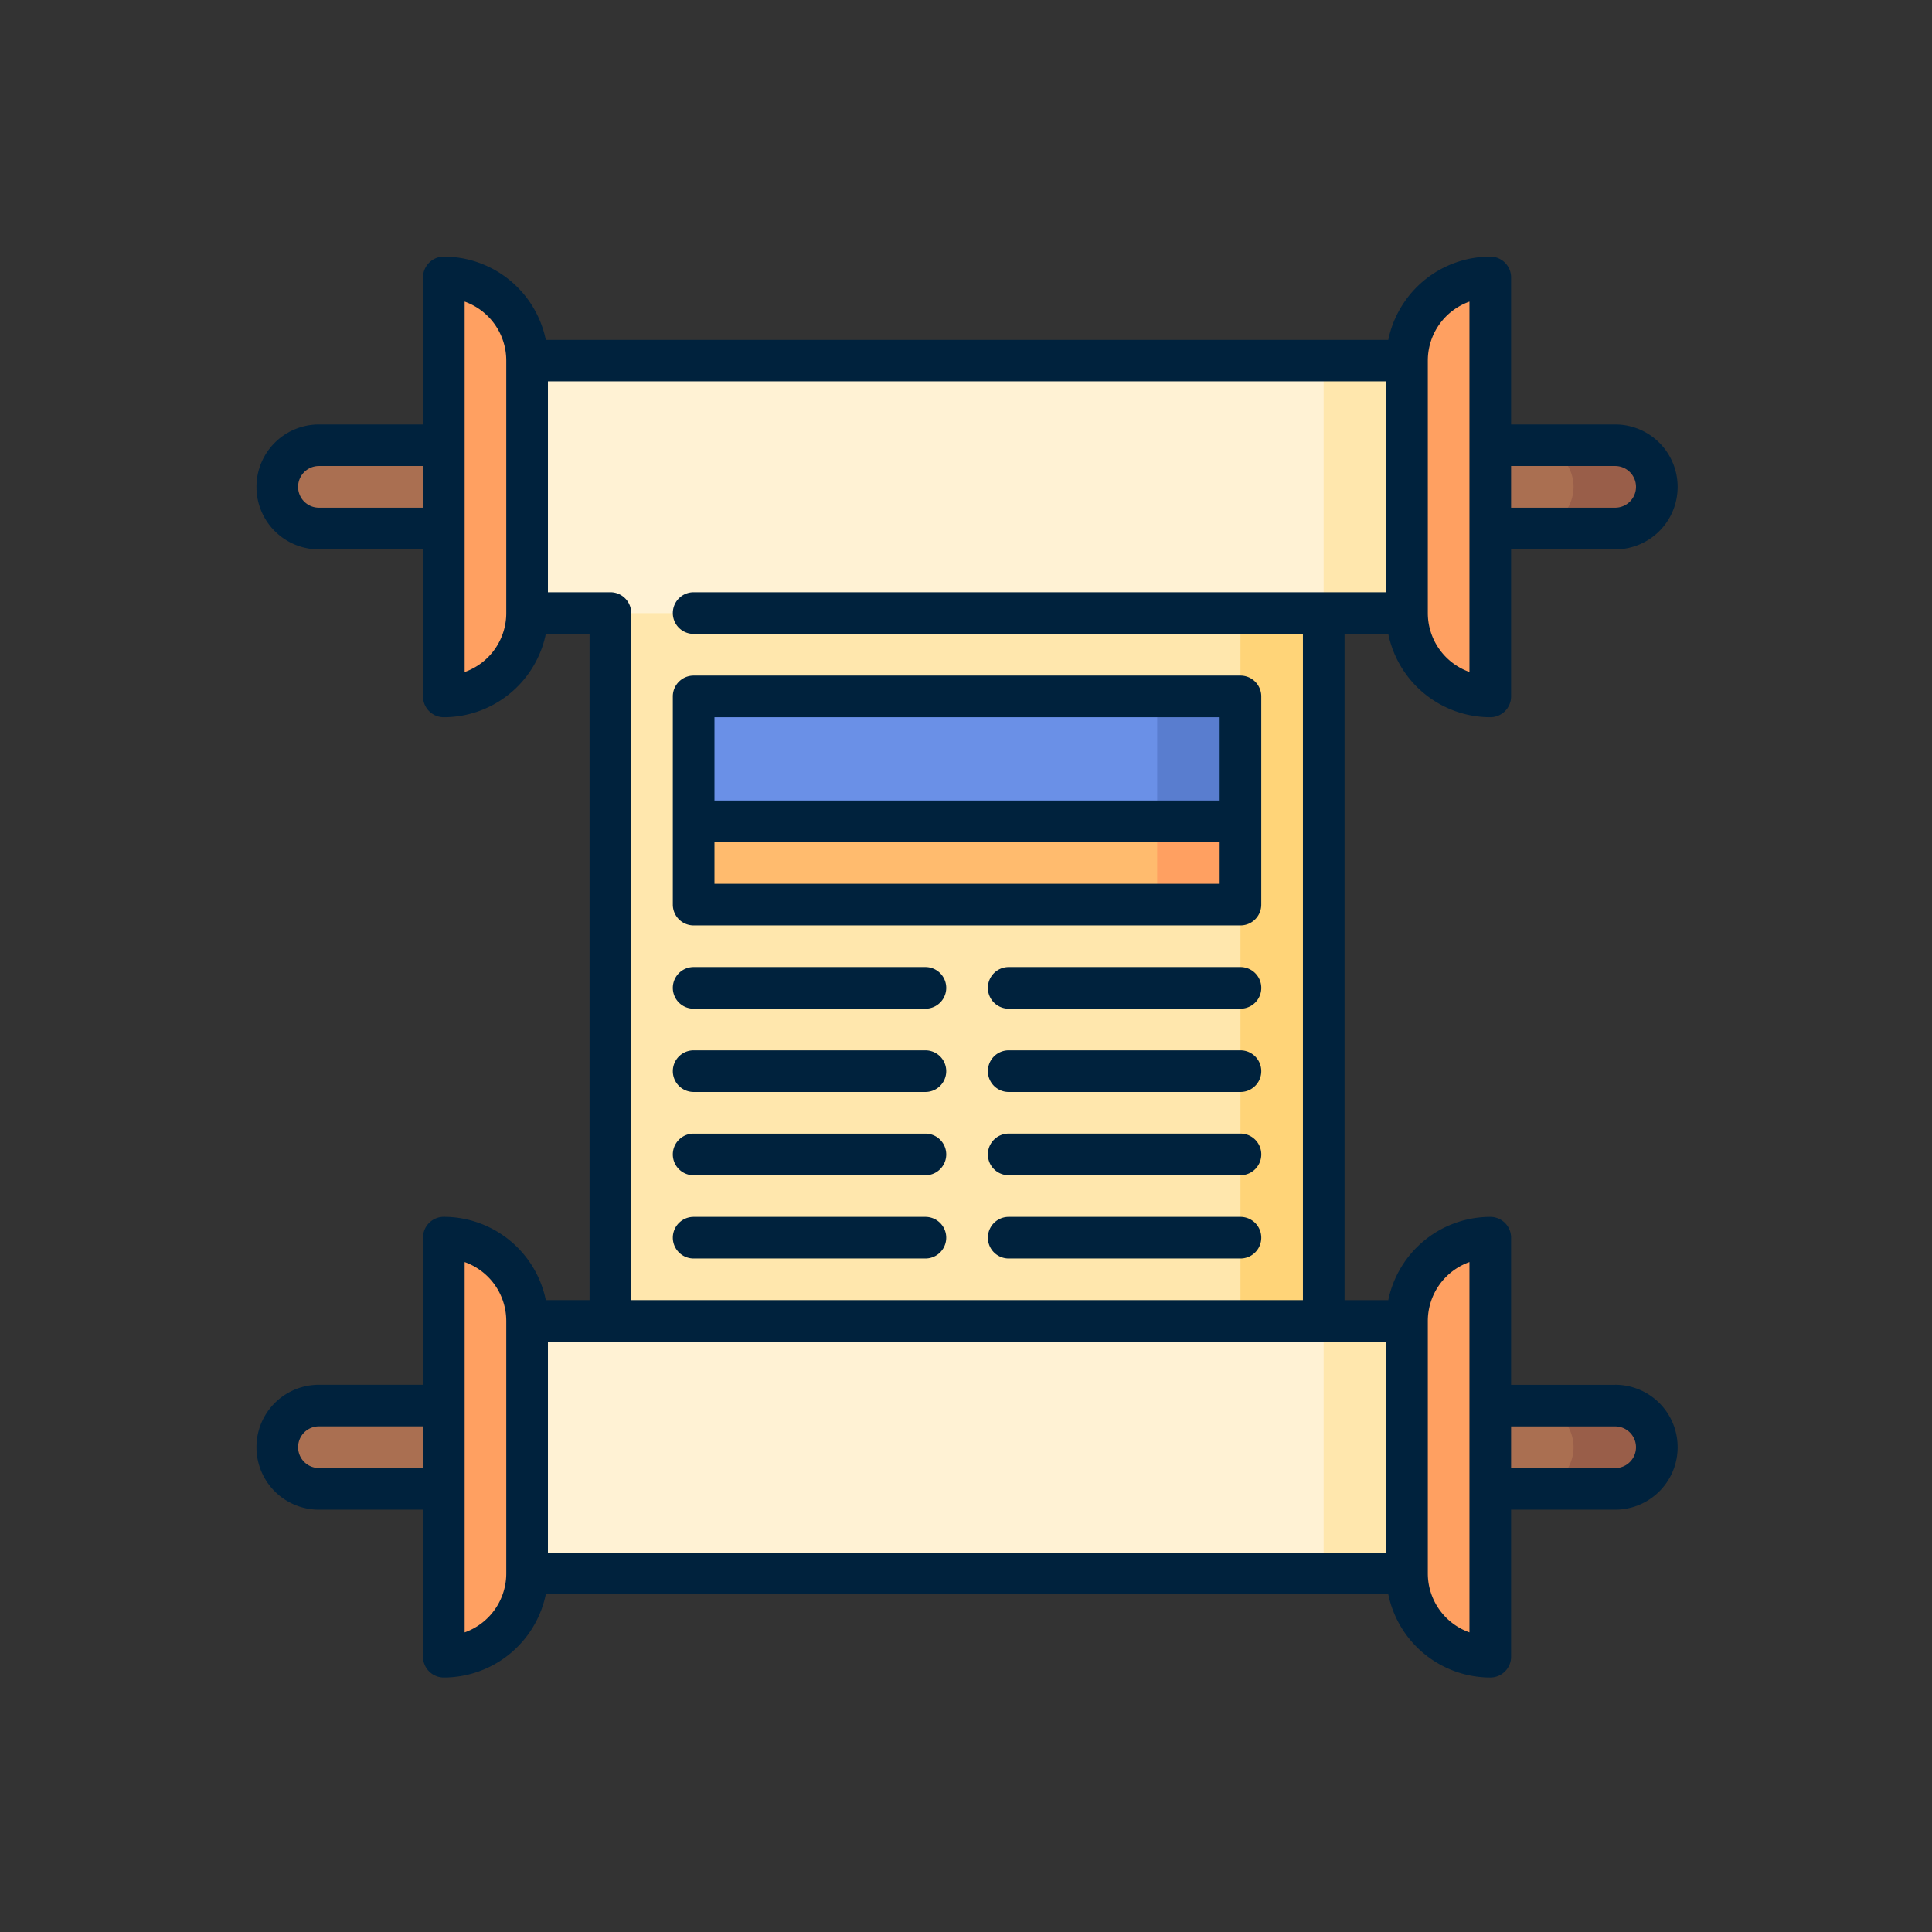 <svg xmlns="http://www.w3.org/2000/svg" width="113" height="113" viewBox="0 0 113 113">
  <rect x="0" y="0" width="113" height="113" fill="#333333" stroke="none"/>
  <g id="Grupo_17798" data-name="Grupo 17798" transform="translate(-2319 4454)">
    <g id="Grupo_17790" data-name="Grupo 17790" transform="translate(-0.781 -4697.16)">
      <path id="Trazado_28357" data-name="Trazado 28357" d="M2348.175,325.372v4.871h-9.741a2.436,2.436,0,0,1,0-4.871Z" fill="#aa6f51"/>
      <path id="Trazado_28358" data-name="Trazado 28358" d="M2348.175,269.2v4.87h-9.741a2.435,2.435,0,1,1,0-4.87Z" fill="#aa6f51"/>
      <path id="Trazado_28359" data-name="Trazado 28359" d="M2397.2,276.587h-20.862v46.269H2397.2V276.587Z" fill="#ffd478"/>
      <path id="Trazado_28360" data-name="Trazado 28360" d="M2392.334,276.587h-36.853v46.269h36.853V296.069l-4.871-6.089,4.871-6.088Z" fill="#ffe7ad"/>
      <path id="Trazado_28361" data-name="Trazado 28361" d="M2392.334,296.069h-4.871l-7.3-7.306,12.176,2.435Z" fill="#ffa061"/>
      <path id="Trazado_28362" data-name="Trazado 28362" d="M2387.463,296.069h-27.112V291.2l2.435-2.435h24.677Z" fill="#ffbb6e"/>
      <path id="Trazado_28363" data-name="Trazado 28363" d="M2392.334,291.2h-4.871l-4.87-3.653,4.87-3.653h4.871Z" fill="#597dcf"/>
      <path id="Trazado_28364" data-name="Trazado 28364" d="M2360.351,283.892h27.112V291.2h-27.112Z" fill="#6a90e7"/>
      <path id="Trazado_28365" data-name="Trazado 28365" d="M2404.51,279.022H2397.2l-4.87-7.387,4.87-7.387h7.306Z" fill="#ffe7ad"/>
      <path id="Trazado_28366" data-name="Trazado 28366" d="M2348.175,264.248H2397.2v14.774h-49.029Z" fill="#fff2d4"/>
      <path id="Trazado_28367" data-name="Trazado 28367" d="M2414.251,325.372h-4.871v4.871h4.871a2.436,2.436,0,0,0,0-4.871Z" fill="#995e49"/>
      <path id="Trazado_28368" data-name="Trazado 28368" d="M2411.816,327.808a2.436,2.436,0,0,0-2.436-2.436h-4.87v4.871h4.87A2.436,2.436,0,0,0,2411.816,327.808Z" fill="#aa6f51"/>
      <path id="Trazado_28369" data-name="Trazado 28369" d="M2404.51,335.2H2397.2l-4.87-7.387,4.87-7.387h7.306Z" fill="#ffe7ad"/>
      <path id="Trazado_28370" data-name="Trazado 28370" d="M2348.175,320.421H2397.2V335.2h-49.029Z" fill="#fff2d4"/>
      <path id="Trazado_28371" data-name="Trazado 28371" d="M2345.74,259.378v24.514a4.87,4.87,0,0,0,4.87-4.87V264.248A4.87,4.87,0,0,0,2345.74,259.378Z" fill="#ffa061"/>
      <path id="Trazado_28372" data-name="Trazado 28372" d="M2345.74,315.55v24.515a4.87,4.87,0,0,0,4.87-4.87V320.421A4.871,4.871,0,0,0,2345.74,315.55Z" fill="#ffa061"/>
      <path id="Trazado_28373" data-name="Trazado 28373" d="M2414.251,269.2h-4.871v4.87h4.871a2.435,2.435,0,1,0,0-4.87Z" fill="#995e49"/>
      <path id="Trazado_28374" data-name="Trazado 28374" d="M2411.816,271.635a2.436,2.436,0,0,0-2.436-2.435h-4.87v4.87h4.87A2.436,2.436,0,0,0,2411.816,271.635Z" fill="#aa6f51"/>
      <path id="Trazado_28375" data-name="Trazado 28375" d="M2406.945,259.378v24.514a4.869,4.869,0,0,1-4.87-4.87V264.248A4.87,4.87,0,0,1,2406.945,259.378Z" fill="#ffa061"/>
      <path id="Trazado_28376" data-name="Trazado 28376" d="M2406.945,315.55v24.515a4.869,4.869,0,0,1-4.87-4.87V320.421A4.87,4.87,0,0,1,2406.945,315.55Z" fill="#ffa061"/>
      <path id="Trazado_28377" data-name="Trazado 28377" d="M2414.251,324.155h-6.088V315.55a1.217,1.217,0,0,0-1.218-1.217,6.1,6.1,0,0,0-5.965,4.87h-2.558V280.24h2.558a6.1,6.1,0,0,0,5.965,4.87,1.218,1.218,0,0,0,1.218-1.218v-8.6h6.088a3.653,3.653,0,1,0,0-7.306h-6.088v-8.6a1.218,1.218,0,0,0-1.218-1.218,6.1,6.1,0,0,0-5.965,4.871h-49.275a6.1,6.1,0,0,0-5.965-4.871,1.218,1.218,0,0,0-1.218,1.218v8.6h-6.088a3.653,3.653,0,1,0,0,7.306h6.088v8.6a1.218,1.218,0,0,0,1.218,1.218,6.1,6.1,0,0,0,5.965-4.87h2.558V319.2h-2.558a6.1,6.1,0,0,0-5.965-4.87,1.217,1.217,0,0,0-1.218,1.217v8.605h-6.088a3.653,3.653,0,1,0,0,7.306h6.088v8.6a1.218,1.218,0,0,0,1.218,1.218,6.1,6.1,0,0,0,5.965-4.871h49.274a6.1,6.1,0,0,0,5.966,4.871,1.218,1.218,0,0,0,1.218-1.218v-8.6h6.088a3.653,3.653,0,0,0,0-7.306Zm0-53.738a1.218,1.218,0,0,1,0,2.436h-6.088v-2.436Zm-75.817,2.436a1.218,1.218,0,1,1,0-2.436h6.088v2.436Zm10.958,6.169a3.658,3.658,0,0,1-2.435,3.444V260.8a3.658,3.658,0,0,1,2.435,3.444Zm-10.958,50a1.217,1.217,0,1,1,0-2.435h6.088v2.435Zm10.958,6.17a3.659,3.659,0,0,1-2.435,3.444V316.977a3.657,3.657,0,0,1,2.435,3.444Zm51.465-13.557v12.339h-49.029V321.638Zm2.435-57.39a3.659,3.659,0,0,1,2.435-3.444v21.662a3.659,3.659,0,0,1-2.435-3.444ZM2355.481,277.8h-3.653V265.466h49.029V277.8h-40.506a1.218,1.218,0,1,0,0,2.436h35.636V319.2H2356.7V279.022A1.217,1.217,0,0,0,2355.481,277.8Zm50.246,60.835a3.66,3.66,0,0,1-2.435-3.444V320.421a3.658,3.658,0,0,1,2.435-3.444Zm8.524-9.614h-6.088V326.59h6.088a1.217,1.217,0,0,1,0,2.435Z" fill="#00223d"/>
      <path id="Trazado_28378" data-name="Trazado 28378" d="M2360.351,297.286h31.983a1.217,1.217,0,0,0,1.217-1.217V283.892a1.217,1.217,0,0,0-1.217-1.217h-31.983a1.217,1.217,0,0,0-1.218,1.217v12.177A1.217,1.217,0,0,0,2360.351,297.286Zm1.218-2.435v-2.435h29.547v2.435Zm29.547-9.741v4.87h-29.547v-4.87Z" fill="#00223d"/>
      <path id="Trazado_28379" data-name="Trazado 28379" d="M2360.351,302.157h13.556a1.218,1.218,0,1,0,0-2.436h-13.556a1.218,1.218,0,1,0,0,2.436Z" fill="#00223d"/>
      <path id="Trazado_28380" data-name="Trazado 28380" d="M2392.334,299.721h-13.556a1.218,1.218,0,1,0,0,2.436h13.556a1.218,1.218,0,0,0,0-2.436Z" fill="#00223d"/>
      <path id="Trazado_28381" data-name="Trazado 28381" d="M2360.351,307.027h13.556a1.217,1.217,0,1,0,0-2.435h-13.556a1.217,1.217,0,1,0,0,2.435Z" fill="#00223d"/>
      <path id="Trazado_28382" data-name="Trazado 28382" d="M2392.334,304.592h-13.556a1.217,1.217,0,1,0,0,2.435h13.556a1.217,1.217,0,0,0,0-2.435Z" fill="#00223d"/>
      <path id="Trazado_28383" data-name="Trazado 28383" d="M2360.351,311.9h13.556a1.218,1.218,0,1,0,0-2.436h-13.556a1.218,1.218,0,1,0,0,2.436Z" fill="#00223d"/>
      <path id="Trazado_28384" data-name="Trazado 28384" d="M2392.334,309.462h-13.556a1.218,1.218,0,1,0,0,2.436h13.556a1.218,1.218,0,0,0,0-2.436Z" fill="#00223d"/>
      <path id="Trazado_28385" data-name="Trazado 28385" d="M2360.351,316.768h13.556a1.217,1.217,0,1,0,0-2.435h-13.556a1.217,1.217,0,1,0,0,2.435Z" fill="#00223d"/>
      <path id="Trazado_28386" data-name="Trazado 28386" d="M2392.334,314.333h-13.556a1.217,1.217,0,1,0,0,2.435h13.556a1.217,1.217,0,0,0,0-2.435Z" fill="#00223d"/>
    </g>
    <rect id="Rectángulo_4425" data-name="Rectángulo 4425" width="113" height="113" transform="translate(2319 -4454)" fill="none"/>
  </g>
</svg>
